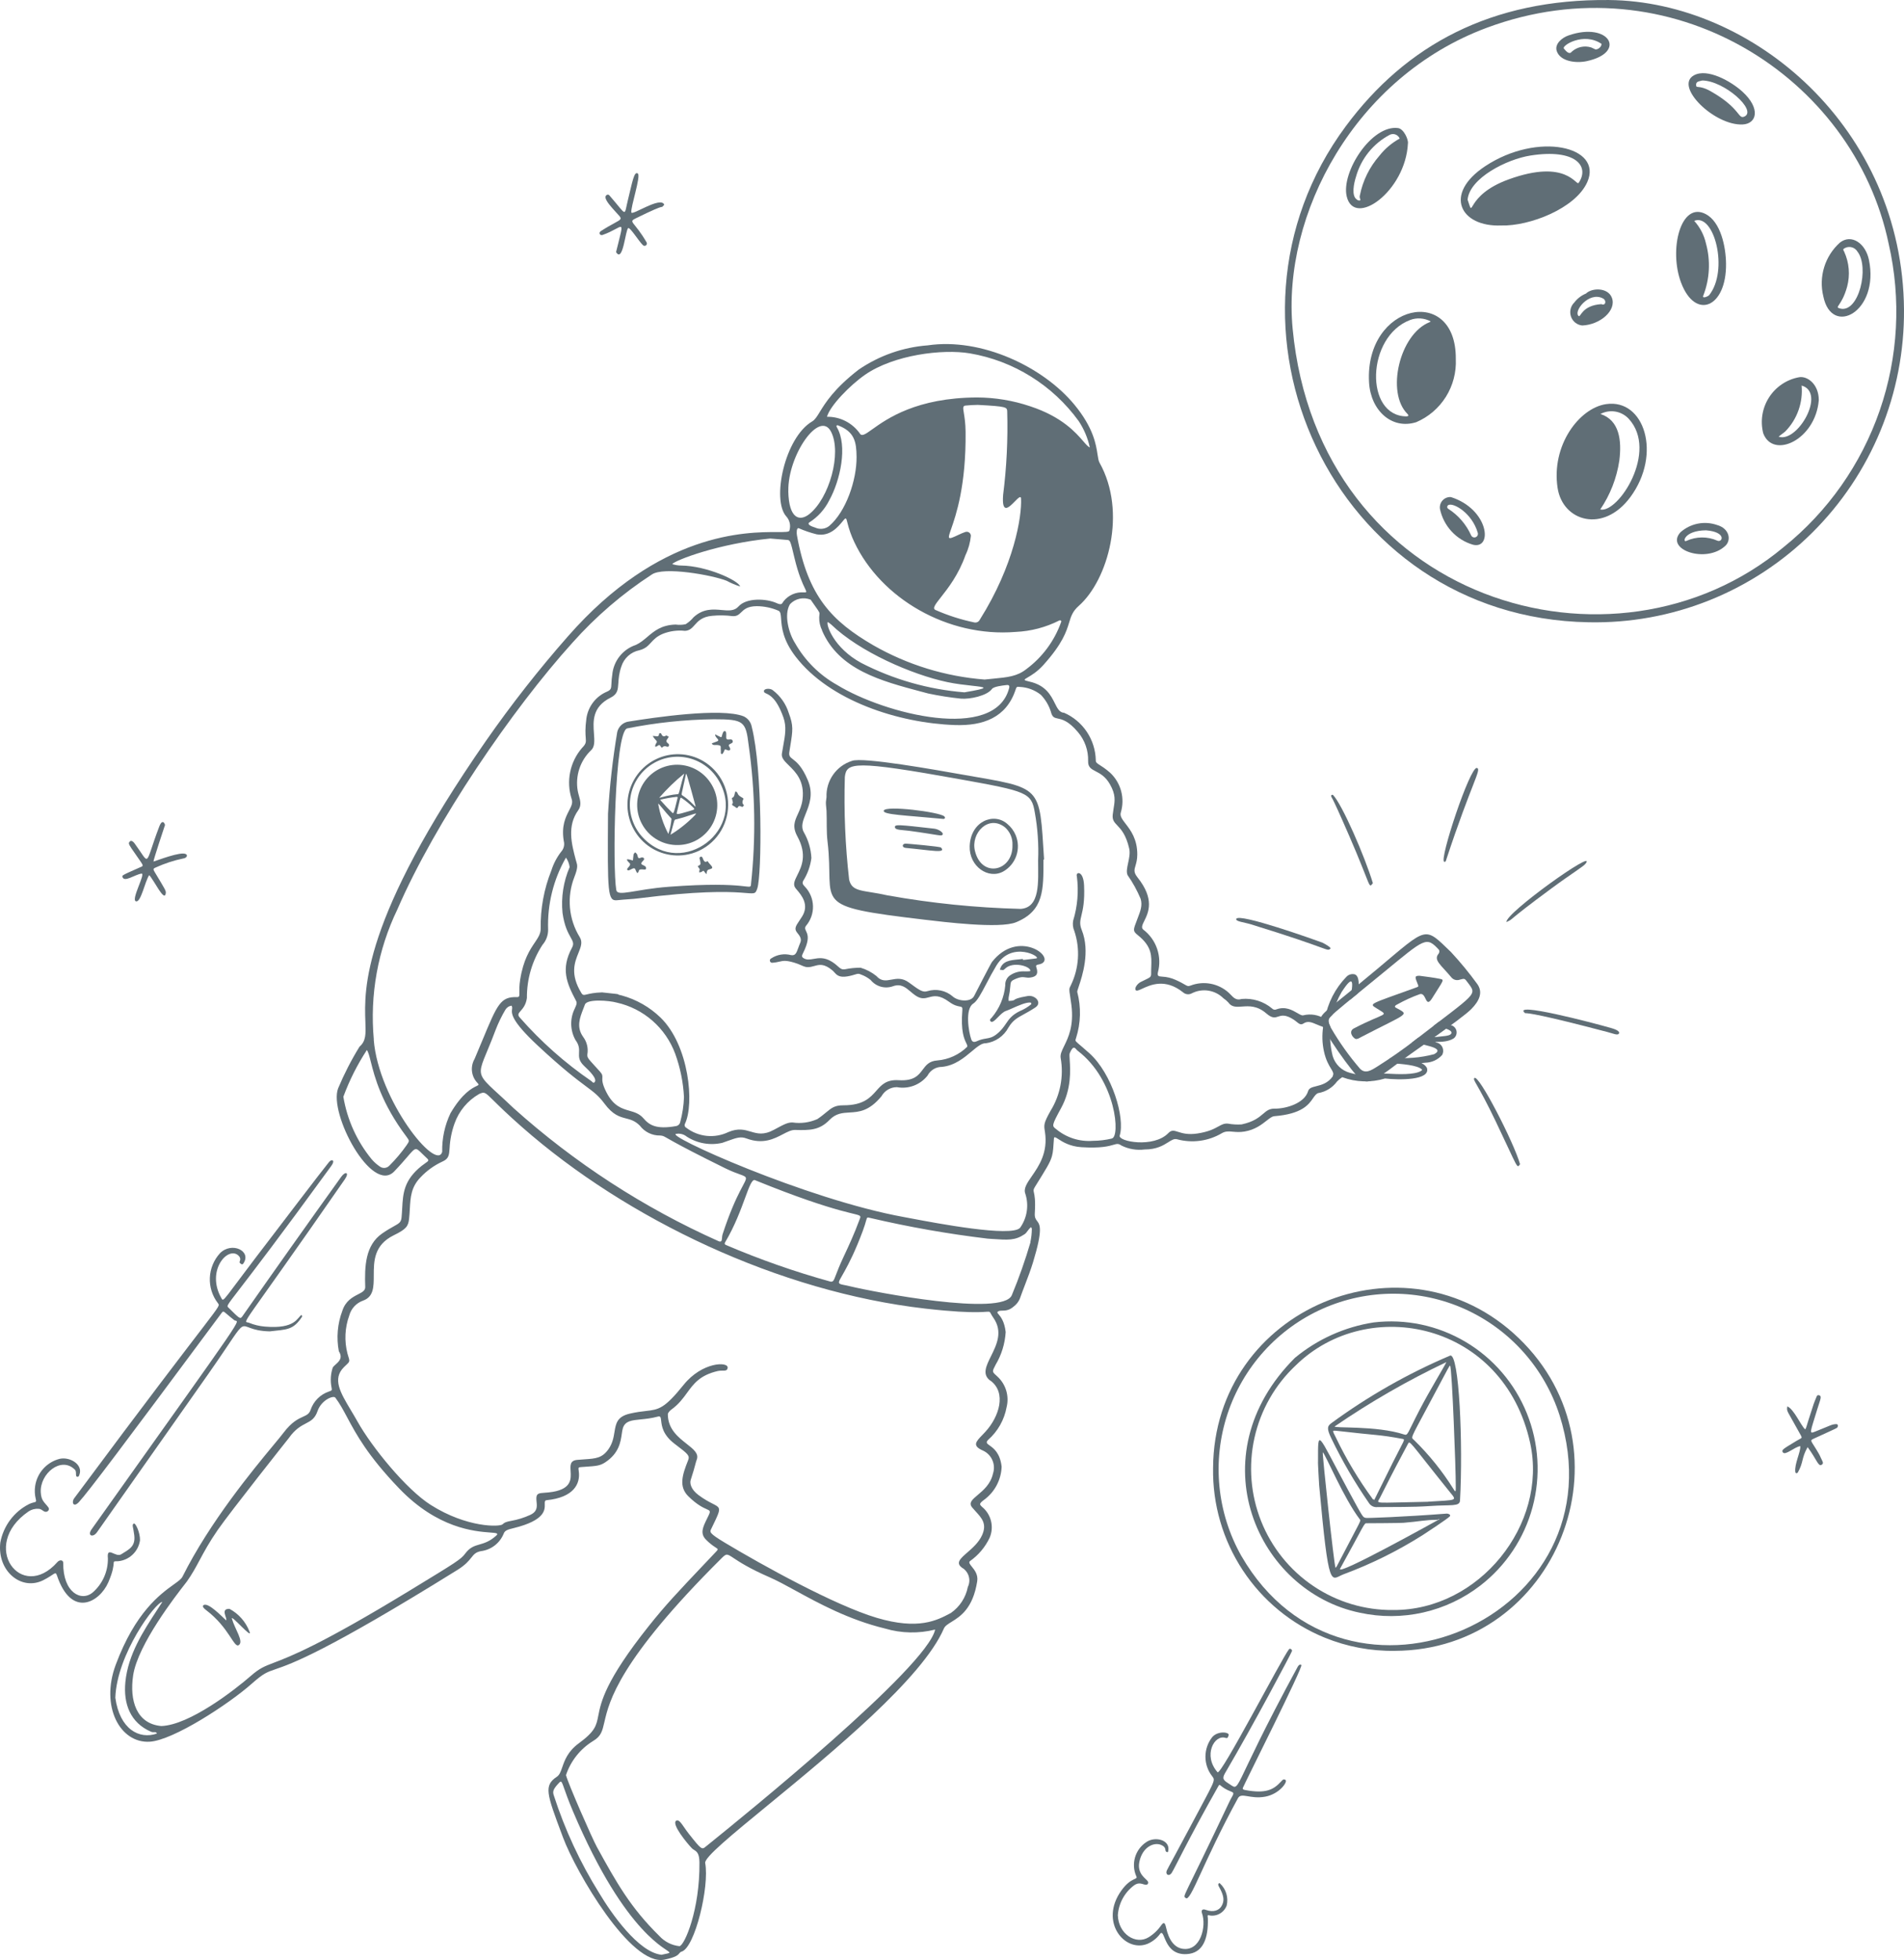 <svg width="304" height="313" viewBox="0 0 304 313" fill="none" xmlns="http://www.w3.org/2000/svg">
<path d="M112.246 121.52C111.114 120.865 109.84 120.496 108.534 120.446C107.228 120.396 105.93 120.666 104.752 121.233C103.573 121.8 102.55 122.647 101.77 123.701C100.99 124.755 100.478 125.984 100.276 127.281C100.075 128.579 100.191 129.906 100.614 131.149C101.038 132.391 101.756 133.511 102.706 134.412C103.657 135.313 104.812 135.968 106.07 136.32C107.329 136.672 108.654 136.711 109.931 136.432C111.516 136.082 112.959 135.258 114.071 134.07C115.182 132.882 115.911 131.383 116.161 129.772C116.411 128.16 116.171 126.51 115.473 125.038C114.774 123.565 113.649 122.339 112.246 121.52ZM102.67 133.778C101.932 133.002 101.365 132.078 101.005 131.066C100.646 130.055 100.503 128.979 100.585 127.908C100.667 126.837 100.973 125.796 101.482 124.852C101.991 123.907 102.692 123.082 103.539 122.428C104.387 121.774 105.362 121.307 106.401 121.057C107.44 120.807 108.52 120.779 109.571 120.977C110.621 121.174 111.618 121.591 112.497 122.202C113.376 122.812 114.118 123.601 114.673 124.519C119.472 132.406 108.955 140.381 102.67 133.778Z" fill="#606E76"/>
<path fill-rule="evenodd" clip-rule="evenodd" d="M113.423 124.982C112.808 124.053 111.963 123.302 110.971 122.802C109.979 122.302 108.874 122.071 107.766 122.131C106.657 122.192 105.584 122.542 104.651 123.147C103.719 123.751 102.959 124.59 102.448 125.58C101.936 126.57 101.691 127.677 101.735 128.792C101.779 129.906 102.112 130.99 102.701 131.936C103.289 132.882 104.113 133.657 105.09 134.185C106.068 134.713 107.166 134.976 108.275 134.947C109.421 134.93 110.54 134.601 111.515 133.996C112.489 133.391 113.283 132.532 113.811 131.51C114.339 130.488 114.581 129.342 114.513 128.192C114.445 127.043 114.068 125.933 113.423 124.982ZM105.272 127.377C106.473 125.992 107.793 124.715 109.216 123.561C109.224 123.566 109.23 123.573 109.232 123.582V123.596C109.007 124.323 108.802 125.057 108.619 125.796C108.367 126.834 108.336 126.832 108.188 126.827L108.152 126.826C107.257 126.887 106.312 127.137 105.757 127.284C105.434 127.37 105.244 127.421 105.272 127.378L105.272 127.377ZM105.746 128.111C106.277 128.717 106.753 129.211 107.374 129.824C107.56 129.959 107.669 129.523 108.016 128.106L108.182 127.434C108.242 127.241 108.091 127.251 108.022 127.254L108.001 127.256C107.155 127.347 106.317 127.491 105.49 127.688C105.378 127.714 105.441 127.78 105.589 127.936L105.746 128.111ZM106.712 133.175C105.922 131.658 105.373 130.027 105.084 128.34C105.166 128.34 105.419 128.647 105.796 129.105C106.163 129.553 106.648 130.144 107.215 130.741C107.145 131.57 106.976 132.387 106.713 133.176L106.712 133.175ZM107.802 130.885C107.672 130.959 107.619 131.167 107.422 131.923C107.302 132.385 107.179 132.846 107.053 133.305C108.485 132.429 109.801 131.374 110.97 130.166C111.317 129.803 111.111 129.873 110.378 130.121C109.856 130.299 109.067 130.566 108.02 130.835L107.993 130.838C107.927 130.843 107.862 130.859 107.802 130.888V130.885ZM109.069 127.102C108.939 127.018 108.874 126.974 108.848 126.915C108.822 126.852 108.838 126.771 108.869 126.609L108.889 126.508C108.93 126.296 109.462 123.847 109.507 123.683C109.551 123.518 109.582 123.572 109.599 123.614C109.838 124.202 110.9 128.165 110.9 128.165L110.949 128.343C111.091 128.834 111.11 128.903 110.958 128.745C109.897 127.646 109.343 127.282 109.071 127.102H109.069ZM108.067 129.773C107.993 130.071 108.038 130.139 110.005 129.544L110.226 129.478C110.909 129.272 110.983 129.251 110.673 128.946C110.105 128.379 109.483 127.869 108.815 127.424C108.632 127.319 108.602 127.451 108.405 128.334C108.324 128.685 108.22 129.154 108.067 129.773Z" fill="#606E76"/>
<path d="M11.849 239.261C11.373 239.898 11.722 240.851 12.644 239.821C14.175 238.111 19.036 231.698 35.367 209.692C35.746 209.182 35.646 209.464 37.415 210.828C38.131 211.379 40.542 207.762 14.623 244.22C13.892 245.248 14.838 245.615 15.496 244.676L33.239 219.443C40.931 208.468 36.825 212.481 43.073 212.61C45.802 212.29 46.81 212.444 48.237 210.255C48.272 210.204 48.183 210.075 48.148 209.979C47.445 210.397 47.2 212.267 42.297 211.847C41.426 211.776 40.571 211.572 39.762 211.241C38.759 210.824 37.808 213.217 55.052 188.333C55.836 187.201 55.147 186.999 54.479 187.928C49.181 195.318 43.925 202.738 38.711 210.188C38.344 210.716 38.277 210.593 36.472 208.815C35.911 208.26 36.21 209.137 52.899 186.183C53.579 185.247 52.971 185.039 52.536 185.565C51.431 186.903 43.635 197.163 43.522 197.304C35.326 207.972 35.755 208.012 35.34 207.29C32.881 202.964 36.323 198.983 38.033 200.469C38.673 201.027 38.156 201.499 38.257 201.631C38.421 201.819 38.657 202.057 38.847 201.782C40.245 199.765 36.987 198.235 35.121 200.134C34.14 201.208 33.568 202.595 33.505 204.052C33.443 205.508 33.894 206.94 34.78 208.094C35.306 208.859 35.706 207.131 11.849 239.262V239.261Z" fill="#606E76"/>
<path d="M18.839 249.319C19.712 249.241 20.534 248.87 21.171 248.265C21.809 247.66 22.225 246.857 22.352 245.985C22.398 244.806 21.629 243.074 21.329 243.316C21.03 243.558 21.28 243.825 21.438 245.169C21.656 247.011 20.57 247.434 19.358 248.207C18.45 248.785 17.006 246.783 17.227 248.854C17.243 249.878 17.037 250.893 16.625 251.829C16.212 252.764 15.602 253.599 14.837 254.275C13 255.859 10.045 254.344 10.095 249.583C10.095 249.088 9.521 249.051 9.177 249.441C3.377 256.02 -3.358 246.788 4.557 241.368C5.032 241.049 5.602 240.902 6.171 240.953C6.563 240.953 6.777 241.235 7.075 241.375C7.55 241.599 8 241.095 7.731 240.734C7.107 239.878 6.583 239.704 6.507 238.299C6.362 235.334 9.734 232.534 11.915 234.66C12.347 235.003 11.915 235.805 12.366 235.836C12.589 235.836 12.614 235.671 12.681 235.493C13.276 233.897 11.206 232.606 9.539 232.963C8.529 233.216 7.617 233.764 6.917 234.539C6.218 235.313 5.763 236.279 5.611 237.314C5.509 238.001 5.543 238.701 5.711 239.375C5.901 240.062 5.565 239.749 4.649 240.186C3.458 240.786 2.423 241.656 1.624 242.727C0.825 243.798 0.285 245.041 0.046 246.358C-0.47 250.916 3.431 254.101 6.909 252.346C8.733 251.427 8.839 250.841 9.092 251.588C11.422 258.507 15.918 255.842 17.287 252.702C18.837 249.121 17.509 249.353 18.837 249.318L18.839 249.319Z" fill="#606E76"/>
<path d="M153.787 123.718C149.601 122.984 137.7 120.832 136.01 121.515C134.797 121.9 133.744 122.674 133.013 123.72C132.281 124.765 131.912 126.024 131.963 127.301C131.943 127.61 131.863 127.918 131.865 128.223C131.865 128.645 131.948 129.066 131.966 129.49C132.039 131.137 131.929 132.784 132.131 134.442C133.342 144.526 128.93 144.655 147.694 146.879C150.537 147.208 159.634 148.362 162.247 147.269C166.7 145.423 166.603 142.108 166.603 137.266H166.702C165.936 125.247 166.516 125.952 153.788 123.717L153.787 123.718ZM162.897 145.141C155.801 144.961 148.729 144.242 141.741 142.992C137.829 142.101 136.031 142.532 135.574 140.459C134.953 135.022 134.725 129.546 134.89 124.076C135.161 121.733 136.307 121.386 153.316 124.45C163.941 126.364 164.688 126.571 165.217 129.722C165.68 132.266 165.858 134.854 165.75 137.438C165.745 140.726 166.152 144.981 162.897 145.148V145.141Z" fill="#606E76"/>
<path d="M118.732 114.393C115.149 112.972 104.276 114.605 100.454 115.217C100.004 115.264 99.579 115.451 99.238 115.75C98.898 116.05 98.658 116.448 98.551 116.891C97.826 121.212 97.334 125.57 97.076 129.945C96.992 142.679 97.008 143.927 98.551 143.758C99.933 143.608 100.939 143.593 101.921 143.464C120.691 141.085 120.229 143.907 120.916 141.866C121.642 139.71 121.759 122.892 120.033 116.095C119.969 115.726 119.818 115.379 119.592 115.082C119.365 114.786 119.07 114.549 118.733 114.393H118.732ZM119.912 141.207C119.81 142.307 119.697 140.645 106.814 141.611C101.308 142.024 98.587 143.243 98.397 142.129C97.779 138.545 98.125 116.964 100.123 116.323C104.683 115.41 109.317 114.92 113.966 114.862C118.742 114.862 119.078 115.16 119.531 118.98C120.583 126.344 120.709 133.812 119.906 141.207H119.912Z" fill="#606E76"/>
<path d="M36.643 256.922C35.121 256.881 36.335 258.405 36.108 258.76C35.426 258.146 33.157 255.747 32.464 256.358C32.264 256.535 32.518 256.829 32.922 257.134C36.615 259.935 37.355 263.242 38.127 262.71C38.971 262.127 37.48 260.134 37.029 258.501C36.806 257.692 40.441 261.992 39.829 260.533C39.23 258.986 38.1 257.705 36.643 256.922Z" fill="#606E76"/>
<path d="M154.824 135.143C154.725 138.356 157.815 140.5 160.208 139.156C161.183 138.597 161.92 137.699 162.28 136.631C162.64 135.563 162.598 134.4 162.162 133.361C161.874 132.672 161.423 132.064 160.849 131.589C158.702 129.664 154.954 131.131 154.824 135.143ZM155.659 135.869C154.974 133.031 157.821 130.061 160.435 132.098C160.843 132.451 161.164 132.893 161.376 133.391C161.587 133.888 161.681 134.428 161.653 134.968C161.756 139.135 156.732 140.325 155.659 135.868L155.659 135.869Z" fill="#606E76"/>
<path d="M141.107 129.449C140.898 130.108 144.448 130.184 150.6 130.777C150.852 130.802 150.989 130.568 150.765 130.365C150.005 129.67 141.391 128.577 141.107 129.449Z" fill="#606E76"/>
<path d="M149.168 132.333C143.464 131.689 142.815 131.613 142.889 132.116C142.955 132.586 144.027 132.523 145.164 132.676C150.043 133.335 150.338 133.607 150.512 133.252C150.659 132.953 149.84 132.409 149.168 132.333Z" fill="#606E76"/>
<path d="M144.662 134.721C144.021 134.686 143.929 135.343 144.611 135.406C148.771 135.797 151.111 136.323 150.251 135.351C150.093 135.174 144.929 134.735 144.662 134.721Z" fill="#606E76"/>
<path d="M116.494 118.85C116.717 118.698 117.104 118.668 116.971 118.28C116.798 117.777 115.939 118.466 115.949 117.742C115.949 117.323 116.016 116.803 115.751 116.753C115.485 116.704 115.377 117.096 115.283 117.439C115.158 117.895 115.252 117.782 114.186 117.274C114.119 117.857 115.17 118.173 114.401 118.427C114.142 118.511 113.89 118.615 113.637 118.712C113.822 119.089 114.172 118.947 114.466 118.969C115.318 119.028 114.995 119.246 115.093 119.873C115.126 120.075 114.991 120.368 115.27 120.436C115.346 120.453 115.548 120.128 115.613 119.942C115.747 119.525 115.857 119.695 116.212 119.828C116.553 119.876 116.653 119.75 116.553 119.444C116.489 119.245 116.196 119.05 116.492 118.849L116.494 118.85Z" fill="#606E76"/>
<path d="M102.689 137.451C103.112 137.038 102.587 136.828 102.32 136.967C101.741 137.269 101.869 136.638 101.685 136.373C101.602 136.275 101.509 136.186 101.409 136.106C101.068 136.525 101.204 136.176 101.048 137.413C100.635 137.31 99.9 137.037 100.147 137.413C100.484 137.943 100.889 137.859 100.341 138.497C100.31 138.531 100.043 138.758 100.16 138.915C100.442 139.294 101.308 138.147 101.484 138.957C101.556 139.133 101.652 139.3 101.768 139.451C101.866 139.313 101.966 139.239 101.975 139.156C102.046 138.498 103.103 139.11 103.155 138.72C103.255 137.975 101.793 138.322 102.688 137.451L102.689 137.451Z" fill="#606E76"/>
<path d="M106.777 117.664C106.625 117.588 106.436 117.424 106.363 117.465C105.967 117.694 105.747 117.591 105.581 117.184C105.522 117.037 105.268 117.032 105.24 117.184C105.168 117.805 104.834 117.526 104.217 117.526C104.647 118.312 105.089 118.288 104.766 118.699C104.657 118.857 104.6 119.045 104.602 119.237C104.701 119.217 104.82 119.237 104.895 119.176C105.082 119.041 105.286 118.832 105.451 119.142C105.793 119.776 105.742 118.951 106.368 119.206C106.891 119.42 106.897 118.863 106.709 118.754C106.11 118.331 106.539 118.127 106.775 117.663L106.777 117.664Z" fill="#606E76"/>
<path d="M112.287 137.262C112.201 137.067 112.136 136.729 111.874 136.816C111.556 136.921 111.742 137.224 111.788 137.46C111.928 138.181 111.816 138.049 111.395 138.334C111.934 139.099 111.64 138.622 111.64 139.322C112.507 139.26 112.019 138.609 112.788 139.614C112.896 139.119 112.819 138.932 113.324 138.811C114.222 138.597 113.357 138.166 112.981 137.518C112.951 137.449 112.592 137.962 112.286 137.261L112.287 137.262Z" fill="#606E76"/>
<path d="M118.694 127.598C118.798 127.394 117.963 127.255 117.77 126.7C117.712 126.535 117.698 126.548 117.463 126.358C117.196 126.7 117.394 127.245 116.849 127.442L117.026 128.192C116.808 128.457 116.876 128.59 117.104 128.695C117.5 128.878 117.653 129.245 117.839 128.874C118.024 128.504 118.429 128.916 118.572 128.85C118.665 128.78 118.737 128.685 118.78 128.576C118.439 128.278 118.518 127.952 118.694 127.598Z" fill="#606E76"/>
<path fill-rule="evenodd" clip-rule="evenodd" d="M229.762 163.156C230.396 163.296 231.022 163.48 231.635 163.706C231.856 163.753 232.059 163.863 232.219 164.022C232.38 164.182 232.492 164.385 232.541 164.606C232.591 164.828 232.578 165.058 232.503 165.272C232.428 165.486 232.295 165.674 232.118 165.815C231.241 166.385 229.995 166.38 229.441 166.378C229.136 166.377 229.039 166.377 229.331 166.474C229.648 166.536 229.932 166.71 230.132 166.964C230.332 167.218 230.435 167.536 230.423 167.86C230.417 168.074 230.359 168.284 230.256 168.473C229.917 168.852 229.504 169.157 229.043 169.37C228.582 169.582 228.082 169.697 227.575 169.708C227.133 169.762 226.972 169.762 226.968 169.782C226.963 169.82 227.469 169.924 227.824 170.532C228.482 172.576 223.244 172.472 221.133 172.23C218.895 172.906 216.5 172.832 214.308 172.021C214.002 172.213 213.723 172.443 213.476 172.707C212.749 173.697 211.665 174.363 210.457 174.561C210.124 174.687 209.913 174.993 209.647 175.377C208.961 176.371 207.911 177.892 203.464 178.248C203.104 178.278 202.715 178.581 202.22 178.97C201.433 179.588 200.372 180.42 198.712 180.698C197.956 180.824 197.363 180.773 196.847 180.726C196.193 180.669 195.664 180.622 195.091 180.962C194.021 181.594 192.836 182.006 191.605 182.173C190.375 182.339 189.124 182.257 187.925 181.932C187.471 181.808 187.073 182.061 186.535 182.402C185.76 182.891 184.693 183.564 182.75 183.564C181.483 183.723 180.199 183.505 179.055 182.937C178.563 182.588 178.334 182.655 177.786 182.815C177.067 183.025 175.795 183.399 172.644 183.197C170.79 183.078 169.628 182.326 168.972 181.901C168.509 181.602 168.3 181.465 168.275 181.826C168.187 183.147 168.155 183.886 167.97 184.583C167.687 185.655 167.04 186.632 165.266 189.497C164.973 189.973 164.996 190.078 165.079 190.452C165.176 190.879 165.351 191.657 165.219 193.743C165.175 194.445 165.372 194.704 165.583 194.982C166.036 195.576 166.557 196.263 164.936 201.584C164.563 202.807 164.108 203.995 163.654 205.179C163.369 205.924 163.085 206.664 162.822 207.414C162.619 207.885 162.3 208.296 161.894 208.608C161.135 209.284 160.516 209.293 160.036 209.302C159.726 209.307 159.476 209.31 159.283 209.489C159.181 209.583 159.265 209.683 159.433 209.881C159.752 210.257 160.374 210.99 160.571 212.719C160.46 214.563 159.91 216.353 158.966 217.938C158.665 218.528 158.51 218.793 158.551 219.024C158.592 219.248 158.823 219.438 159.294 219.865C159.94 220.471 160.412 221.239 160.663 222.09C160.914 222.941 160.934 223.844 160.72 224.705C160.352 226.733 159.312 228.575 157.77 229.934C157.352 230.367 157.579 230.528 158.019 230.841C158.635 231.279 159.671 232.014 159.925 234.217C159.888 235.255 159.617 236.271 159.132 237.188C158.647 238.105 157.96 238.899 157.124 239.51C156.285 240.126 156.421 240.261 156.701 240.541L156.783 240.623C157.498 241.199 158.004 241.994 158.226 242.886C158.448 243.779 158.372 244.72 158.011 245.565C157.303 247.063 156.22 248.349 154.869 249.3C154.627 249.519 154.853 249.799 155.171 250.193C155.599 250.721 156.192 251.453 156.026 252.517C155.344 256.885 153.298 258.151 151.928 258.999C151.346 259.36 150.885 259.645 150.705 260.062C147.273 268.024 132.791 279.911 122.703 288.194C116.819 293.024 112.426 296.628 112.593 297.513C113.298 301.268 110.948 311.015 108.84 311.656C108.635 311.718 108.559 311.814 108.464 311.931C108.261 312.186 107.97 312.552 106.079 312.942C100.718 314.051 91.951 298.935 89.9 293.449L89.757 293.065C87.275 286.421 86.796 285.138 88.917 283.729C89.345 283.446 89.535 282.899 89.774 282.212C90.151 281.123 90.65 279.687 92.411 278.397C95.037 276.472 95.213 275.578 95.529 273.964C95.949 271.826 96.618 268.426 103.567 259.693C106.253 256.316 108.31 254.147 112.455 249.774L114.376 247.745C114.699 247.404 114.65 247.372 114.251 247.115C113.701 246.767 113.193 246.356 112.737 245.89C111.726 244.882 112.226 243.864 112.892 242.508C112.974 242.342 113.058 242.17 113.142 241.994C113.476 241.292 113.368 241.244 112.804 240.993C112.262 240.751 111.297 240.32 109.899 238.941C108.35 237.416 108.93 235.538 109.854 233.231C110.171 232.442 109.867 232.212 107.886 230.701L107.688 230.55C105.813 229.116 105.655 227.702 105.563 226.889C105.506 226.374 105.474 226.1 105.054 226.215C104.011 226.498 103.079 226.591 102.28 226.67C100.829 226.816 99.833 226.914 99.458 228.041C99.373 228.299 99.327 228.624 99.275 228.991C99.092 230.261 98.832 232.056 96.672 233.5C95.811 234.075 95.259 234.111 93.37 234.24L92.919 234.271C92.32 234.312 92.317 234.322 92.403 234.909C92.711 237.001 91.547 239.14 87.286 239.569C86.963 239.602 86.97 239.839 86.98 240.2C87.004 241.102 87.052 242.788 82.018 244.028L82 244.033C81.156 244.239 80.59 244.377 80.417 244.926C80.109 245.677 79.606 246.332 78.961 246.823C78.316 247.313 77.552 247.62 76.749 247.713C75.935 247.886 75.658 248.233 75.253 248.743C74.853 249.243 74.327 249.902 73.037 250.705C51.886 263.852 46.514 265.694 43.991 266.559C42.586 267.04 42.065 267.22 40.192 268.88C36.522 272.13 27.655 277.921 23.902 278.14C19.16 278.415 15.997 272.512 18.477 265.852C21.609 257.443 25.598 254.571 27.721 253.042C28.441 252.527 28.944 252.165 29.131 251.792C33.532 242.999 40.418 234.691 43.686 230.748C44.407 229.877 44.953 229.219 45.256 228.815C46.574 227.064 47.621 226.588 48.373 226.246C48.959 225.981 49.369 225.794 49.589 225.15C49.821 224.464 50.208 223.841 50.72 223.33C51.232 222.819 51.854 222.435 52.539 222.206C53.028 222.046 53.025 222.032 52.919 221.481L52.914 221.452C52.727 220.428 52.801 219.373 53.13 218.386C53.227 218.222 53.406 218.063 53.598 217.891C54.129 217.415 54.771 216.842 54.102 215.79C53.691 213.634 53.881 211.405 54.651 209.35C55.17 207.729 56.3 207.146 57.168 206.699C57.824 206.361 58.332 206.101 58.313 205.526C58.204 202.232 58.311 198.838 61.042 196.96C61.849 196.405 62.452 196.071 62.897 195.822C63.749 195.347 64.037 195.187 64.113 194.411C64.162 193.916 64.189 193.434 64.215 192.963C64.346 190.579 64.464 188.481 67.3 186.198C67.546 186.002 67.759 185.853 67.928 185.736C68.387 185.42 68.542 185.313 68.204 185.005C67.877 184.705 67.615 184.445 67.398 184.23C66.895 183.731 66.635 183.475 66.355 183.512C66.055 183.551 65.732 183.929 65.06 184.714C64.576 185.277 63.913 186.052 62.949 187.061C59.381 190.8 52.443 177.805 53.985 173.803C54.949 171.501 56.09 169.277 57.398 167.153C58.45 166.242 58.409 165.118 58.337 163.18C58.147 157.981 57.743 146.913 77.575 118.334C81.628 112.515 86.006 106.931 90.687 101.609C105.309 84.931 119.155 84.954 124.115 84.964C125.337 84.968 126.019 84.968 126.042 84.719C126.162 84.329 126.178 83.914 126.087 83.517C125.997 83.119 125.804 82.752 125.528 82.453C123.192 79.817 125.287 69.88 129.676 67.297C130.127 67.032 130.442 66.519 130.895 65.778C131.773 64.345 133.177 62.055 137.107 59.02C140.38 56.783 144.18 55.449 148.127 55.152C156.703 53.889 166.558 58.579 171.544 64.626C174.593 68.323 174.999 71.003 175.24 72.594C175.328 73.167 175.393 73.599 175.553 73.885C179.969 81.755 176.917 92.616 172.248 96.746C171.254 97.624 171.018 98.393 170.705 99.408C170.268 100.835 169.678 102.752 166.624 106.159C165.611 107.291 164.637 107.858 164.08 108.184C163.433 108.56 163.341 108.614 164.377 108.848C166.985 109.436 167.796 111.06 168.413 112.296C168.832 113.136 169.162 113.795 169.904 113.828C171.372 114.473 172.628 115.525 173.523 116.861C174.418 118.197 174.915 119.762 174.957 121.373C174.937 121.758 175.135 121.883 175.618 122.19C175.99 122.427 176.535 122.771 177.281 123.43C178.116 124.224 178.714 125.235 179.01 126.351C179.305 127.466 179.285 128.643 178.953 129.748C178.775 130.321 179.179 130.849 179.722 131.552C180.514 132.582 181.595 133.991 181.584 136.476C181.58 137.277 181.423 137.804 181.299 138.231C181.102 138.895 180.979 139.31 181.618 140.112C184.403 143.597 183.353 145.734 182.707 147.05C182.391 147.693 182.171 148.141 182.542 148.454C183.566 149.231 184.335 150.297 184.751 151.517C185.166 152.736 185.209 154.053 184.873 155.297C184.765 155.903 184.987 155.92 185.552 155.963C186.288 155.997 187.011 156.171 187.684 156.473C188.42 156.799 188.847 157.048 189.135 157.214C189.584 157.476 189.69 157.539 190.103 157.384C191.121 156.996 192.224 156.897 193.294 157.097C194.364 157.297 195.358 157.789 196.168 158.519C196.288 158.628 196.401 158.746 196.514 158.863C196.967 159.34 197.404 159.799 198.25 159.527C200.005 159.367 201.751 159.914 203.104 161.048C203.188 161.142 203.299 161.207 203.422 161.233C203.545 161.26 203.673 161.246 203.788 161.194C205.216 160.659 206.353 161.32 207.147 161.781C207.576 162.031 207.904 162.223 208.122 162.13C208.7 161.993 209.3 161.974 209.886 162.073C210.471 162.173 211.032 162.389 211.533 162.71C211.984 160.177 213.18 157.838 214.967 155.995C215.135 155.813 215.349 155.68 215.586 155.61C215.823 155.54 216.075 155.536 216.314 155.598C217.034 155.869 217.027 157.237 216.82 158.622L215.552 159.66C216.099 156.868 216.203 155.357 214.211 158.417C213.554 159.545 213.063 160.763 212.752 162.033C212.63 162.148 212.531 162.25 212.451 162.339C212.115 162.706 211.92 162.98 212.423 163.978C212.273 165.55 212.396 167.137 212.788 168.667C212.982 169.305 213.334 169.884 213.812 170.347C214.29 170.811 214.877 171.145 215.519 171.317C217.285 171.829 219.154 171.871 220.941 171.438C221.106 171.438 221.372 171.451 221.7 171.467C223.149 171.543 225.846 171.68 226.907 171.009C226.989 170.943 227.058 170.885 227.058 170.825C226.432 170.072 223.521 169.886 222.472 169.818L222.223 169.802C222.163 169.798 222.105 169.783 222.051 169.756C221.998 169.729 221.95 169.692 221.911 169.647C221.872 169.601 221.842 169.548 221.824 169.491C221.805 169.434 221.798 169.374 221.803 169.314C221.812 169.193 221.868 169.081 221.959 169.001C222.05 168.922 222.169 168.882 222.289 168.89C224.526 169.104 226.784 168.923 228.96 168.352C230.256 167.686 228.971 167.266 228.209 167.059C227.287 166.791 226.342 166.61 225.387 166.519C225.609 166.35 225.825 166.186 226.029 166.026L226.443 165.706C227.485 165.726 228.885 165.685 230.755 165.44H230.748C231.124 165.395 231.699 165.283 231.745 164.958C231.835 164.392 230.149 164.023 228.874 163.836L229.765 163.154L229.762 163.156ZM163.845 106.871C166.415 104.974 168.359 102.346 169.428 99.326L169.441 99.325C169.499 99.184 169.372 99.004 169.145 99.079C166.976 100.181 164.598 100.806 162.17 100.913C151.276 101.809 140.637 95.544 136.407 86.58C135.928 85.578 135.554 84.528 135.292 83.448C135.124 82.784 135.083 82.623 134.768 82.976C134.696 83.057 134.614 83.157 134.521 83.272C133.824 84.122 132.51 85.724 130.384 85.325C129.403 85.081 128.445 84.754 127.519 84.347C127.147 84.272 127.182 85.139 127.243 85.484C128.993 95.264 132.856 99.219 139.462 103.061C144.904 106.171 150.962 108.034 157.204 108.518C157.683 108.466 158.132 108.423 158.551 108.383C160.889 108.158 162.4 108.011 163.847 106.871H163.845ZM147.128 110.462C140.659 108.742 133.946 106.96 131.253 100.699L131.271 100.686C130.939 100.031 130.777 99.303 130.799 98.568C130.806 98.239 130.855 98.102 130.848 97.969C130.835 97.709 130.611 97.459 129.435 95.768C128.876 95.538 128.26 95.483 127.67 95.612C127.079 95.741 126.541 96.047 126.128 96.49C125.121 98.156 125.954 101.154 126.938 102.697C128.53 105.506 130.86 107.821 133.672 109.39C141.259 114.036 158.885 118.515 161.119 109.894C161.221 109.5 161.084 109.347 160.705 109.4L160.559 109.416C160.06 109.474 158.661 109.635 158.385 110.017C157.579 111.131 154.828 111.683 153.445 111.57C151.683 111.389 149.932 111.114 148.2 110.746L147.126 110.46L147.128 110.462ZM132.167 99.33C132.365 99.459 132.556 99.598 132.735 99.753C137.19 104.066 145.584 107.73 151.257 108.929C152.629 109.22 154.077 109.381 155.18 109.502C157.441 109.752 158.252 109.843 153.988 110.561C148.234 110.104 142.627 108.505 137.492 105.856C133.109 103.467 131.857 99.745 132.165 99.33H132.167ZM133.799 67.93C133.629 67.847 133.481 67.989 133.601 68.191V68.203C135.395 71.213 134.139 76.769 132.402 79.899C131.679 81.346 130.577 82.566 129.214 83.429C128.793 83.78 129.631 84.088 130.16 84.253C130.519 84.419 130.916 84.483 131.308 84.439C131.7 84.395 132.074 84.244 132.387 84.003C135.07 81.712 136.796 76.672 136.762 72.955C136.741 70.566 136.437 68.929 133.8 67.93L133.799 67.93ZM153.064 85.396C153.421 85.224 153.787 85.07 154.163 84.94V84.948C154.259 84.918 154.362 84.91 154.462 84.927C154.562 84.943 154.657 84.982 154.739 85.041C154.822 85.101 154.889 85.179 154.937 85.269C154.984 85.359 155.01 85.459 155.013 85.561C154.913 86.633 154.622 87.679 154.154 88.648C153.049 91.794 151.342 93.964 150.232 95.371C149.324 96.525 148.817 97.167 149.377 97.417C151.36 98.288 153.427 98.951 155.546 99.394C155.723 99.435 155.91 99.414 156.073 99.334C156.237 99.253 156.368 99.118 156.444 98.952C161.949 90.204 163.163 82.443 163.025 79.621C162.997 79.094 162.559 79.54 162.03 80.079C161.109 81.018 159.913 82.237 160.163 79.025C160.723 74.612 160.941 70.161 160.814 65.714C160.781 65.025 160.776 64.901 156.121 64.658C155.469 64.66 154.825 64.707 154.169 64.765C153.702 64.805 153.756 65.138 153.896 65.994C154.001 66.641 154.154 67.587 154.169 68.934C154.264 77.573 152.616 82.311 151.865 84.469C151.271 86.169 151.239 86.265 153.064 85.396ZM154.849 56.428C150.458 55.695 142.689 56.67 138.1 59.858L138.092 59.866C135.709 61.522 132.521 64.797 132.039 66.556C133.066 66.54 134.082 66.776 134.998 67.243C135.914 67.711 136.703 68.395 137.297 69.238C137.608 69.742 138.182 69.334 139.288 68.543C141.626 66.876 146.339 63.512 155.993 63.472C158.891 63.482 161.769 63.962 164.516 64.892C169.591 66.573 171.77 69.091 172.968 70.474C173.419 70.995 173.73 71.355 174.004 71.449C173.677 69.945 173.072 68.516 172.222 67.235C168.055 61.494 161.82 57.616 154.849 56.429L154.849 56.428ZM132.692 68.949C130.855 65.362 125.755 72.729 125.869 78.423L125.861 78.431C125.944 82.841 127.661 83.305 129.178 82.128C132.418 79.595 134.43 72.336 132.692 68.949ZM62.139 186.174C63.167 185.157 64.102 184.049 64.933 182.864L64.925 182.872C65.391 182.199 65.386 182.181 64.921 181.55C60.873 176.168 59.806 171.936 59.208 169.565C58.975 168.643 58.814 168 58.575 167.682C57.047 170.019 55.788 172.522 54.821 175.144C55.431 178.81 56.988 182.251 59.338 185.121C59.725 185.573 60.17 185.967 60.663 186.3C60.884 186.458 61.153 186.532 61.423 186.509C61.694 186.485 61.947 186.366 62.138 186.173L62.139 186.174ZM63.442 145.237C60.323 151.693 59.025 158.884 59.688 166.03L59.673 166.038C60.437 175.718 69.712 187.212 70.601 183.932C70.558 181.798 71.014 179.684 71.932 177.76C73.841 174.529 75.393 173.773 76.057 173.448C76.426 173.269 76.521 173.223 76.25 172.957C75.76 172.457 75.448 171.808 75.362 171.112C75.276 170.415 75.42 169.71 75.773 169.104C76.257 167.966 76.677 166.953 77.051 166.051C79.411 160.376 79.924 159.144 82.532 159.233C82.942 159.247 82.938 159.041 82.925 158.447C82.919 158.012 82.907 157.37 83.05 156.456C83.558 153.237 84.613 151.669 85.391 150.515C85.928 149.716 86.333 149.115 86.328 148.301C86.274 145.121 86.852 141.959 88.034 139.007C88.374 137.925 88.903 136.913 89.596 136.017C89.804 135.79 89.952 135.514 90.025 135.214C90.098 134.914 90.094 134.6 90.013 134.302C89.611 131.862 90.321 130.489 90.85 129.459C91.217 128.751 91.497 128.207 91.271 127.591C90.824 126.201 90.743 124.719 91.036 123.288C91.328 121.858 91.984 120.527 92.94 119.427C93.591 118.765 93.573 118.525 93.517 117.8C93.474 117.23 93.407 116.361 93.624 114.755C93.752 113.809 94.125 112.912 94.706 112.156C95.287 111.4 96.054 110.809 96.933 110.444C97.58 110.146 97.588 109.916 97.62 109.212C97.634 108.734 97.679 108.256 97.753 107.784C97.844 106.701 98.25 105.668 98.921 104.816C99.592 103.964 100.498 103.329 101.525 102.99C102.222 102.671 102.782 102.196 103.357 101.707C104.451 100.78 105.603 99.801 107.871 99.738C108.405 99.814 108.948 99.795 109.475 99.681C109.953 99.382 110.378 99.007 110.737 98.572C112.291 97.146 113.874 97.292 115.228 97.416C116.31 97.515 117.247 97.6 117.903 96.857C119.18 95.419 122.371 95.571 123.997 96.312C124.72 96.64 124.84 96.445 125.005 96.174C125.046 96.108 125.088 96.037 125.144 95.97C125.523 95.507 126.005 95.141 126.552 94.903C127.099 94.665 127.694 94.56 128.289 94.599C128.845 94.632 128.818 94.578 128.502 93.919C128.161 93.21 127.486 91.798 126.835 89.043C126.196 86.331 126.155 86.257 125.687 86.225C124.876 86.163 124.065 86.095 123.255 86.02L122.981 85.996C114.783 86.812 107.856 89.434 107.327 90.08C107.798 90.232 108.289 90.31 108.785 90.315C112.832 90.358 117.928 92.706 118.171 93.653C117.43 93.424 116.714 93.123 116.032 92.752C113.807 91.853 105.92 90.418 104.045 91.763C99.377 94.8 95.133 98.448 91.424 102.611C81.829 113.216 69.461 131.296 63.442 145.237ZM91.099 149.669C90.702 148.957 90.114 147.906 89.816 145.793C89.568 143.296 89.959 140.776 90.952 138.474C90.882 137.927 90.679 137.405 90.362 136.955C88.36 140.447 87.374 144.433 87.515 148.46C87.522 149.349 87.204 150.213 86.619 150.882C84.972 153.4 84.105 156.352 84.128 159.365C83.98 160.463 83.489 161.023 83.14 161.422C82.79 161.82 82.582 162.057 83.001 162.507C86.373 166.352 90.21 169.758 94.422 172.645C94.463 172.676 94.502 172.711 94.537 172.749C94.652 172.861 94.77 172.979 94.914 172.84C95.465 172.311 94.039 170.959 93.377 170.331L93.254 170.214C92.398 169.395 92.425 168.781 92.452 168.128C92.478 167.54 92.504 166.923 91.888 166.095C91.457 165.327 91.221 164.464 91.202 163.583C91.183 162.701 91.381 161.829 91.778 161.043C92.175 160.208 92.09 160.048 91.943 159.769V159.768C90.48 156.992 89.5 154.736 91.326 151.345C91.676 150.698 91.471 150.332 91.1 149.67L91.099 149.669ZM115.284 197.649C115.299 197.478 115.312 197.296 115.361 197.144V197.139C117.664 190.071 119.328 188.66 119.075 188.056C118.911 187.66 117.925 187.611 115.758 186.547C106.75 182.114 106.332 181.534 105.796 181.391C105.692 181.363 105.583 181.351 105.405 181.332C104.779 181.346 104.158 181.211 103.594 180.937C103.03 180.663 102.539 180.259 102.16 179.757C101.388 178.977 100.677 178.793 99.936 178.601C98.93 178.339 97.871 178.064 96.527 176.26C95.57 174.973 94.867 174.449 93.554 173.471C92.111 172.393 89.928 170.767 85.858 166.97C81.537 162.938 81.674 161.828 81.754 161.166C81.781 160.957 81.8 160.793 81.674 160.596C81.466 160.626 81.267 160.703 81.093 160.822C80.919 160.94 80.775 161.098 80.671 161.281C80.068 162.308 79.55 163.383 79.122 164.495C77.55 168.704 76.561 170.187 76.805 171.424C77.052 172.671 78.558 173.667 81.998 176.96C91.753 185.712 102.804 192.885 114.754 198.22C115.225 198.411 115.252 198.057 115.283 197.651L115.284 197.649ZM137.355 194.259C137.154 193.705 134.392 194.097 120.558 188.47V188.459C120.078 188.268 119.649 189.437 118.969 191.288C118.277 193.174 117.325 195.769 115.796 198.351C115.676 198.552 115.651 198.71 115.909 198.817C121.353 201.145 126.947 203.104 132.652 204.68C133.053 204.683 133.122 204.499 133.458 203.616C133.691 203.005 134.05 202.058 134.737 200.603C135.605 198.758 136.446 196.903 137.151 194.985C137.293 194.603 137.407 194.401 137.356 194.259H137.355ZM100.489 177.376C101.309 177.609 102.084 177.834 102.733 178.586L102.728 178.578C103.662 179.665 104.752 180.391 107.935 179.83C108.106 179.801 108.263 179.719 108.385 179.597C108.507 179.474 108.588 179.316 108.617 179.144C108.964 177.858 109.162 176.533 109.207 175.201C109.086 172.827 108.611 170.486 107.797 168.255C107.042 166.225 105.794 164.417 104.166 162.995C102.539 161.572 100.584 160.581 98.479 160.111C97.245 159.767 93.727 159.487 93.388 160.426C93.31 160.645 93.223 160.867 93.135 161.091C92.583 162.503 91.992 164.007 93.099 165.57C93.398 165.965 93.613 166.417 93.73 166.899C93.848 167.381 93.865 167.882 93.782 168.371C93.739 168.873 93.869 169.015 94.937 170.184C95.171 170.439 95.45 170.744 95.781 171.113C96.201 171.58 96.191 171.789 96.174 172.113C96.153 172.505 96.125 173.065 96.832 174.448C97.958 176.645 99.271 177.022 100.488 177.375L100.489 177.376ZM25.919 255.814C24.871 255.838 18.671 264.1 18.412 271.113C19.112 276.144 22.223 277.818 25.047 276.839C24.968 276.602 24.834 276.609 24.64 276.617C24.492 276.624 24.309 276.632 24.088 276.535C20.812 275.104 19.676 272.105 20.018 268.603C20.45 264.219 22.842 260.543 25.122 257.045C25.389 256.631 25.656 256.222 25.919 255.814ZM76.56 246.643C77.319 246.424 78.166 246.178 79.207 245.249C79.666 244.839 79.256 244.809 78.228 244.731C75.789 244.543 69.86 244.09 63.724 237.686C58.696 232.453 56.857 229.01 55.447 226.375C54.808 225.176 54.258 224.145 53.536 223.19C53.245 222.801 51.321 223.544 50.701 225.339C50.278 226.56 49.636 226.896 48.834 227.314C48.057 227.721 47.131 228.205 46.112 229.654C46.079 229.69 36.792 241.396 34.77 244.315C33.413 246.277 32.61 247.773 31.884 249.124C31.25 250.306 30.675 251.377 29.84 252.552L29.558 252.918C28.132 254.748 22.001 262.609 21.258 267.543C20.655 271.561 21.787 275.294 25.762 275.636C30.269 275.474 37.462 269.885 40.059 267.618C41.464 266.391 42.188 266.115 43.73 265.524C46.31 264.541 51.176 262.683 65.327 254.054L65.741 253.802C72.817 249.489 73.601 249.014 74.263 248.112C75.018 247.089 75.736 246.882 76.56 246.642V246.643ZM95.674 302.32C97.588 305.527 101.922 311.77 105.62 312.164C106.457 311.977 106.856 311.932 106.877 311.817C106.967 311.322 100.064 309.519 91.465 289.212C89.998 285.737 89.843 284.548 89.548 284.512C89.424 284.497 89.279 284.68 89.007 284.982C88.26 285.813 88.243 286.181 88.424 286.717C90.193 292.198 92.629 297.439 95.675 302.321L95.674 302.32ZM112.7 294.877L112.758 294.829H112.761L113.43 294.287C118.432 290.241 148.022 266.304 149.308 260.23C146.673 260.894 143.909 260.837 141.303 260.065C135.489 258.649 130.751 256.056 127.043 254.027C125.47 253.166 124.083 252.408 122.878 251.882C119.6 250.454 118.014 249.402 117.126 248.811C116.027 248.083 115.991 248.06 115.143 248.906C98.757 265.215 97.258 271.715 96.502 274.991C96.166 276.446 95.978 277.265 94.699 278.024C92.661 279.271 91.127 281.201 90.368 283.473C90.662 284.71 94.51 293.511 95.315 294.975C98.435 300.654 100.681 304.657 105.279 309.168C106.118 310.084 107.262 310.662 108.493 310.791C109.288 310.669 111.761 305.003 111.676 297.393C111.659 295.947 111.229 295.677 110.827 295.423C110.699 295.35 110.581 295.262 110.474 295.16C109.766 294.433 107.103 291.234 107.985 290.74C108.352 290.534 108.741 291.097 109.27 291.864C109.483 292.172 109.721 292.514 109.988 292.852C112.027 295.437 112.074 295.397 112.7 294.877ZM157.345 228.626C159.515 226.263 160.748 222.415 158.149 220.481L158.103 220.473C156.78 219.49 157.447 218.144 158.229 216.562C159.122 214.76 160.167 212.653 158.595 210.425C158.193 209.857 158.157 209.612 158.021 209.519C157.677 209.285 156.697 210 147.758 208.977C124.387 206.302 100.111 194.734 83.345 179.984C81.047 177.963 79.698 176.632 78.843 175.79C77.379 174.347 77.362 174.329 76.501 174.703C74.666 175.751 73.269 177.429 72.567 179.429C72.116 180.687 71.853 182.006 71.786 183.341C71.706 184.462 71.665 185.042 70.638 185.494C69.323 186.101 68.136 186.955 67.142 188.011C65.628 189.572 65.536 191.208 65.434 193.052C65.406 193.561 65.377 194.087 65.316 194.63C65.183 195.821 64.889 196.277 62.865 197.266C59.686 198.827 59.679 201.43 59.676 203.679C59.672 205.494 59.669 207.078 57.992 207.691C57.456 207.875 56.972 208.189 56.584 208.605C56.196 209.02 55.915 209.525 55.765 210.075C55.057 212.03 54.958 214.157 55.482 216.17C55.709 216.903 55.816 217.192 55.744 217.422C55.668 217.652 55.413 217.824 54.91 218.328C53.037 220.206 54.327 222.362 56.031 225.217C56.371 225.783 56.725 226.378 57.076 227.003C59.395 231.142 64.876 237.859 68.779 240.33C74.586 244.002 79.821 243.849 80.253 243.418C80.592 243.072 81 242.992 81.628 242.869C82.66 242.686 83.665 242.372 84.619 241.936C85.825 241.394 85.747 240.604 85.672 239.835C85.661 239.735 85.651 239.634 85.644 239.533C85.566 238.471 86.003 238.443 86.971 238.379C87.34 238.354 87.786 238.325 88.312 238.23C91.274 237.702 91.18 236.16 91.105 234.908C91.05 233.999 91.006 233.241 92.145 233.135C92.569 233.095 92.956 233.069 93.312 233.046C95.12 232.924 96.167 232.855 97.178 231.385C97.821 230.451 97.975 229.512 98.112 228.667C98.334 227.326 98.516 226.222 100.55 225.748C101.612 225.501 102.423 225.408 103.107 225.329C105.179 225.091 106.06 224.99 109.162 221.135C112.105 217.475 116.334 217.391 116.18 218.443C116.114 218.888 115.803 218.885 115.373 218.882C115.123 218.87 114.873 218.889 114.627 218.938C111.754 219.599 110.758 220.968 109.694 222.43C109.043 223.323 108.368 224.25 107.228 225.072C106.972 225.257 106.63 225.601 106.63 225.855C106.638 228.218 108.297 229.519 109.641 230.577C110.736 231.436 111.622 232.133 111.243 233.104C111.161 233.309 111.101 233.542 111.008 233.89C110.876 234.385 110.682 235.115 110.278 236.348C110.119 236.836 110.281 237.828 111.524 238.75C113.416 240.157 114.5 240.288 114.752 240.822C114.968 241.274 114.588 242.012 113.605 244.058L113.554 244.16C113.303 244.653 113.208 244.839 115.722 246.352C121.66 249.919 133.298 256.37 139.979 258.355C146.639 260.334 149.6 258.761 151.703 257.643L151.823 257.579C153.231 256.6 154.204 255.106 154.532 253.417C154.791 252.885 154.84 252.275 154.67 251.709C154.5 251.143 154.123 250.662 153.615 250.364C152.531 249.589 153.329 248.894 154.442 247.925C155.271 247.202 156.276 246.328 156.804 245.154C157.611 243.363 156.764 242.439 155.794 241.38C155.608 241.174 155.415 240.963 155.229 240.741C154.606 239.998 155.227 239.474 156.106 238.736C157.005 237.979 158.173 236.996 158.545 235.319C158.774 234.624 158.742 233.869 158.454 233.196C158.167 232.523 157.645 231.979 156.986 231.667C155.176 230.886 155.795 230.245 156.848 229.153C157.006 228.99 157.174 228.815 157.346 228.628L157.345 228.626ZM161.554 206.823C162.702 204.055 163.699 201.227 164.54 198.349H164.513C164.662 197.661 164.74 196.959 164.748 196.253C164.753 196.192 164.715 196.126 164.679 196.061C164.661 196.028 164.642 195.995 164.628 195.962C164.365 196.161 164.21 196.376 164.065 196.578C163.925 196.774 163.795 196.957 163.581 197.1C162.082 198.103 161.006 198.03 158.372 197.85L157.699 197.803C151.387 197.049 145.122 195.945 138.932 194.497C138.702 194.441 138.581 194.406 138.499 194.449C138.314 194.545 138.33 195.032 137.761 196.555C135.364 202.987 133.732 204.404 133.974 204.896C134.089 205.133 134.647 205.154 135.772 205.422C139.404 206.299 160.149 210.315 161.553 206.823H161.554ZM174.49 182.182C175.505 182.179 176.517 182.057 177.506 181.82L177.486 181.813C178.922 181.689 178.24 172.479 172.058 167.79C171.982 167.733 171.913 167.654 171.845 167.577C171.573 167.266 171.316 166.975 170.797 168.195C170.733 168.349 170.758 168.725 170.793 169.269C170.896 170.861 171.092 173.884 169.434 176.926C167.895 179.75 167.946 179.796 168.601 180.29C170.244 181.669 172.357 182.348 174.49 182.183L174.49 182.182ZM210.161 173.456C210.983 173.252 212.027 172.993 212.829 171.84L212.783 171.828C212.998 171.448 212.819 171.153 212.51 170.646C212.175 170.096 211.689 169.298 211.383 167.875C211.106 166.6 211.063 165.284 211.257 163.994C210.907 163.877 210.563 163.744 210.226 163.595C209.406 163.246 208.801 162.987 208.101 163.455C207.696 163.725 207.405 163.489 207.014 163.173C206.876 163.062 206.729 162.943 206.558 162.83C205.231 161.969 204.619 162.168 204.084 162.342C203.571 162.51 203.127 162.655 202.191 161.842C200.724 160.565 199.407 160.661 198.321 160.74C197.409 160.807 196.656 160.862 196.112 160.079C195.883 159.828 195.623 159.607 195.34 159.42C194.693 158.773 193.859 158.348 192.958 158.203C192.057 158.058 191.133 158.202 190.318 158.614C190.09 158.746 189.825 158.801 189.564 158.772C189.302 158.742 189.057 158.629 188.864 158.449C186.027 156.2 183.691 157.28 182.386 157.882C181.872 158.121 181.518 158.285 181.357 158.139C181.051 157.853 181.586 157.093 182.121 156.821C182.395 156.683 182.625 156.573 182.819 156.48C183.647 156.083 183.793 156.012 183.793 155.504C183.788 155.123 183.801 154.759 183.814 154.404C183.878 152.635 183.931 151.154 181.688 149.352C181.018 148.812 180.927 148.607 181.221 147.764C181.357 147.372 181.496 147.012 181.626 146.676C182.088 145.484 182.434 144.591 182.12 143.539C181.565 142.21 180.869 140.945 180.043 139.766C179.806 139.283 179.956 138.577 180.122 137.806C180.283 137.054 180.458 136.241 180.296 135.517C179.78 133.272 178.979 132.432 178.394 131.817C177.911 131.31 177.575 130.958 177.662 130.096C177.699 129.748 177.749 129.402 177.809 129.058C178.006 127.874 178.164 126.916 177.225 125.258C176.507 123.988 175.638 123.534 174.946 123.175C174.228 122.801 173.701 122.526 173.734 121.536C173.783 119.844 173.203 118.195 172.106 116.91C170.584 115.103 169.584 114.891 168.909 114.748C168.343 114.627 168.006 114.557 167.781 113.636C167.461 112.633 166.916 111.717 166.188 110.96C165.233 110.199 164.065 109.758 162.847 109.698C162.325 109.624 162.298 109.698 162.134 110.193C160.668 114.58 156.985 115.949 152.436 115.784C143.482 115.468 132.462 111.923 127.031 104.86C124.95 102.154 124.804 100.088 124.715 98.838C124.664 98.121 124.633 97.67 124.268 97.518C123.179 97.051 122.009 96.808 120.825 96.801C119.339 96.811 118.799 97.335 118.341 97.78C117.979 98.132 117.666 98.435 116.972 98.392C115.885 98.251 114.785 98.234 113.694 98.341C112.095 98.487 111.46 99.198 110.916 99.808C110.483 100.292 110.107 100.714 109.354 100.742C108.168 100.612 106.968 100.771 105.856 101.205C104.863 101.615 104.384 102.136 103.939 102.619C103.472 103.129 103.043 103.594 102.087 103.841C101.418 103.974 100.797 104.286 100.289 104.745C99.782 105.204 99.407 105.792 99.204 106.447C98.831 107.513 98.775 108.366 98.729 109.066C98.658 110.14 98.612 110.852 97.48 111.417C94.521 112.892 94.693 115.227 94.833 117.133C94.915 118.27 94.989 119.254 94.375 119.809C93.514 120.628 92.869 121.649 92.497 122.781C92.126 123.912 92.038 125.119 92.244 126.292C92.287 126.541 92.359 126.794 92.429 127.05C92.647 127.825 92.872 128.62 92.329 129.38C90.521 131.91 91.24 134.714 91.95 137.378L92.024 137.628C92.185 138.145 92.304 138.534 91.704 140.063C91.094 141.62 90.854 143.299 91.004 144.966C91.153 146.633 91.689 148.242 92.568 149.664C93.053 150.45 92.738 151.229 92.355 152.181C91.755 153.666 90.986 155.575 92.827 158.581C93.057 158.955 93.204 158.919 93.724 158.793C94.165 158.688 94.872 158.517 96.127 158.477C98.71 158.742 98.716 158.76 98.733 158.806C98.744 158.835 98.759 158.871 99.283 158.972C101.605 159.61 103.731 160.823 105.465 162.5C110.03 166.948 110.902 176.316 109.353 179.482C109.327 179.537 109.312 179.597 109.31 179.657C109.307 179.718 109.316 179.779 109.337 179.836C109.358 179.893 109.389 179.945 109.43 179.99C109.471 180.035 109.521 180.071 109.576 180.096C110.524 180.822 111.654 181.27 112.839 181.391C114.025 181.512 115.221 181.301 116.295 180.782C117.869 180.119 118.875 180.418 119.855 180.707C120.904 181.019 121.92 181.318 123.571 180.419C125.368 179.437 125.805 179.25 126.533 179.25C127.882 179.451 129.26 179.263 130.507 178.708C131.104 178.303 131.538 177.944 131.907 177.639C132.772 176.924 133.274 176.509 134.653 176.509C137.844 176.518 138.936 175.291 139.914 174.191C140.76 173.237 141.522 172.378 143.49 172.5C145.949 172.654 146.657 171.706 147.326 170.81C147.846 170.113 148.347 169.444 149.632 169.349C151.437 169.207 153.136 168.433 154.432 167.161C154.48 166.987 154.401 166.825 154.274 166.567C153.963 165.931 153.37 164.714 153.653 161.303C153.694 160.817 153.56 160.793 153.204 160.725C152.866 160.663 152.326 160.56 151.542 159.986C149.945 158.815 149.093 159.047 148.311 159.261C147.667 159.435 147.069 159.6 146.143 158.956C145.884 158.771 145.634 158.572 145.394 158.361C144.6 157.688 143.86 157.058 142.612 157.482C141.984 157.716 141.299 157.747 140.652 157.571C140.005 157.393 139.43 157.016 139.006 156.494C138.549 156.122 138.033 155.83 137.479 155.631C137.1 155.438 136.912 155.499 136.489 155.631C136.219 155.713 135.853 155.828 135.281 155.925C133.99 156.146 133.573 155.679 133.206 155.267C133.111 155.161 133.02 155.058 132.918 154.972C131.559 153.825 130.779 154.049 130.023 154.263C129.844 154.318 129.661 154.364 129.476 154.399C128.755 154.519 128.457 154.385 127.952 154.16C127.585 153.99 127.206 153.846 126.818 153.73C125.472 153.329 125.057 153.427 124.454 153.565C124.089 153.657 123.716 153.718 123.341 153.747C123.252 153.761 123.161 153.742 123.086 153.694C123.01 153.645 122.955 153.57 122.931 153.483C122.907 153.396 122.916 153.303 122.955 153.222C122.995 153.141 123.063 153.077 123.146 153.044C123.608 152.739 124.129 152.535 124.675 152.446C125.22 152.357 125.778 152.385 126.313 152.527C126.999 152.637 127.16 152.187 127.452 151.378C127.544 151.128 127.645 150.843 127.78 150.53C128.039 149.924 127.683 149.429 127.272 148.936C126.761 148.316 127.064 147.865 127.629 147.027C127.766 146.824 127.918 146.598 128.079 146.34C129.242 144.462 127.947 142.941 127.258 142.126C127.168 142.023 127.081 141.917 126.998 141.81C126.566 141.232 126.888 140.587 127.306 139.747C127.983 138.384 128.915 136.51 127.314 133.573C126.467 132.02 126.883 131.11 127.388 130.007C127.686 129.354 128.016 128.634 128.134 127.674C128.495 124.727 127.049 123.308 125.954 122.235C125.274 121.569 124.73 121.036 124.838 120.354C124.907 119.92 124.981 119.511 125.051 119.118C125.362 117.405 125.606 116.047 125.08 114.565C123.998 111.513 122.897 111.004 122.341 110.747C122.091 110.632 121.951 110.566 121.974 110.343C122.02 109.911 123.01 109.903 123.38 110.216C124.585 111.128 125.476 112.395 125.929 113.84C126.703 115.893 126.584 116.616 126.186 119.095L126.027 120.1C125.931 120.733 126.166 120.913 126.598 121.247C127.155 121.676 128.041 122.359 128.977 124.586C129.908 126.8 129.227 128.495 128.656 129.919C128.205 131.043 127.822 131.997 128.346 132.906C129.067 134.162 129.482 135.574 129.55 137.024C129.385 138.322 128.937 139.566 128.239 140.67C128.031 141.075 128.237 141.296 128.499 141.581L128.539 141.624C129.326 142.459 129.777 143.557 129.805 144.706C129.832 145.856 129.435 146.975 128.69 147.847C128.456 148.172 128.555 148.384 128.698 148.682C128.9 149.104 129.184 149.699 128.721 151.03C128.596 151.387 128.448 151.736 128.278 152.074C128.034 152.576 127.934 152.781 128.29 153.007C128.791 153.326 129.308 153.234 129.901 153.13C130.683 152.992 131.596 152.829 132.784 153.559C133.26 153.85 133.559 154.119 133.795 154.33C134.174 154.668 134.392 154.862 134.915 154.785C135.735 154.618 136.57 154.533 137.406 154.538C138.324 154.808 139.176 155.257 139.923 155.856C140.7 156.744 141.474 156.601 142.323 156.442C143.159 156.287 144.069 156.118 145.13 156.906C146.838 158.169 147.33 158.51 148.081 158.278C148.773 158.064 149.509 158.031 150.218 158.182C150.927 158.333 151.586 158.663 152.132 159.141C153.006 159.907 155.037 160.088 155.544 159.029C155.562 158.991 158.184 153.874 158.385 153.617C162.53 148.339 168.458 152.737 166.343 153.86C166.163 153.956 165.977 153.992 165.822 154.022C165.535 154.077 165.346 154.113 165.466 154.474C165.778 155.413 165.613 155.949 164.549 156.1C164.195 156.153 163.956 156.116 163.725 156.083C163.308 156.02 162.916 155.961 161.926 156.429C161.377 156.688 161.363 156.868 161.308 157.505C161.266 158.101 161.178 158.692 161.046 159.275C161.023 159.462 161.023 159.654 161.046 159.841C161.75 159.815 161.83 159.759 161.974 159.659C162.151 159.533 162.425 159.341 164.097 159.056C165.282 158.855 166.456 160.128 165.308 160.884C164.58 161.365 163.982 161.693 163.471 161.973C162.395 162.561 161.707 162.937 161.015 164.09C160.654 164.765 160.139 165.345 159.512 165.781C158.886 166.217 158.165 166.498 157.409 166.601C156.752 166.554 156.026 167.162 155.141 167.905C153.937 168.915 152.433 170.174 150.397 170.373C149.923 170.369 149.456 170.497 149.05 170.744C148.643 170.99 148.312 171.345 148.095 171.769C147.522 172.494 146.765 173.048 145.903 173.372C145.041 173.697 144.107 173.779 143.202 173.61C142.701 173.611 142.21 173.745 141.778 174C141.346 174.254 140.989 174.62 140.743 175.059C138.755 177.477 137.116 177.57 135.631 177.656C134.505 177.722 133.47 177.782 132.439 178.847C130.826 180.517 129.25 180.504 126.942 180.445C126.344 180.43 125.714 180.758 124.987 181.137C123.588 181.865 121.825 182.782 119.224 181.817C118.255 181.456 117.667 181.667 116.084 182.234L115.328 182.503C114.365 182.727 113.366 182.755 112.392 182.585C111.417 182.415 110.486 182.051 109.654 181.514C109.425 181.327 109.16 181.19 108.875 181.113C108.591 181.035 108.293 181.019 108.002 181.066C105.75 181.145 128.673 191.526 144.356 194.362C144.595 194.405 144.946 194.472 145.389 194.556C149.511 195.337 161.468 197.605 162.868 196.074C163.422 195.298 163.787 194.401 163.933 193.457C164.08 192.513 164.003 191.548 163.71 190.639C163.382 189.804 163.98 188.933 164.751 187.82C165.872 186.196 167.354 184.049 166.836 180.727C166.831 180.695 166.826 180.663 166.821 180.631C166.667 179.665 166.621 179.368 167.744 177.375C169.286 174.87 169.86 171.884 169.356 168.983C169.243 168.39 169.533 167.799 169.913 167.023C170.566 165.69 171.483 163.819 171.062 160.484C170.977 159.814 170.901 159.331 170.844 158.967C170.693 158.022 170.673 157.888 170.974 157.343C172.288 154.635 172.487 151.514 171.526 148.66C171.303 148.145 171.24 147.575 171.343 147.024C172.041 144.744 172.244 142.339 171.939 139.973C171.684 139.208 172.975 138.919 173.087 141.39C173.204 143.938 172.894 145.233 172.672 146.156C172.464 147.026 172.335 147.565 172.715 148.514C174.1 151.957 172.792 155.878 172.225 157.573C172.077 158.016 171.981 158.308 171.995 158.398C172.635 160.824 172.569 163.385 171.806 165.775C171.751 165.94 171.707 166.037 171.715 166.129C171.737 166.388 172.168 166.612 173.913 168.175C177.588 171.468 179.648 178.527 178.776 181.337C178.476 182.301 184.21 183.375 186.541 180.947C187.05 180.415 187.449 180.541 188.093 180.748C188.75 180.957 189.665 181.248 191.215 181.008C193.01 180.73 193.887 180.245 194.537 179.886C195.068 179.593 195.448 179.382 196.053 179.434C196.774 179.565 197.509 179.607 198.239 179.561C200.17 179.149 201.01 178.434 201.672 177.871C202.225 177.398 202.653 177.033 203.494 177.044C205.336 177.069 208.286 176.188 208.857 174.244C209.003 173.746 209.513 173.619 210.157 173.459L210.161 173.456ZM162.639 153.21C162.86 153.19 163.087 153.168 163.313 153.142C163.318 153.191 163.305 153.228 163.316 153.253C163.354 153.327 163.636 153.276 165.434 153.055C166.444 152.921 161.57 150.075 159.078 154.209C158.512 155.162 157.977 156.133 157.472 157.119C156.663 158.659 156.037 159.856 155.385 160.274C154.051 161.132 154.652 164.789 155.072 165.971C155.223 166.399 155.512 166.481 155.949 166.279C156.563 165.995 157.022 165.919 157.438 165.85C157.979 165.759 158.448 165.682 159.097 165.175C159.859 164.578 160.245 164.012 160.614 163.473C161.106 162.749 161.565 162.077 162.85 161.456C163.502 161.187 164.11 160.821 164.653 160.369C164.688 160.342 164.63 160.112 164.592 160.112C163.928 159.988 162.601 160.583 161.617 161.023C161.206 161.205 160.855 161.364 160.637 161.43C160.198 161.565 159.744 162.028 159.334 162.445C158.83 162.96 158.395 163.403 158.14 163.077C157.975 162.867 158.145 162.7 158.301 162.549L158.345 162.504C159.574 161.054 160.328 159.258 160.505 157.361C160.484 157.063 160.537 156.764 160.66 156.492C160.783 156.219 160.971 155.982 161.208 155.802C161.834 155.353 162.585 155.115 163.353 155.115C163.388 155.118 164.51 155.166 164.51 155.032C164.518 154.305 161.755 153.495 160.524 154.648C160.355 154.808 160.285 154.878 160.201 154.903C160.099 154.933 159.978 154.893 159.641 154.857C160.021 153.453 161.262 153.338 162.639 153.21Z" fill="#606E76"/>
<path d="M235.88 157.159C234.58 155.37 233.175 153.66 231.673 152.04C227.345 147.877 228.039 147.921 219.936 154.707C211.5 161.769 210.757 161.81 210.862 163.034C210.981 164.337 216.056 171.567 217.24 172.352C217.991 172.846 218.461 172.846 219.713 172.244C220.7 171.632 221.654 170.968 222.573 170.256C225.304 168.164 233.274 162.791 234.903 161.152C236.168 159.872 236.827 158.507 235.88 157.159ZM226.026 166.033C224.048 167.564 221.998 168.998 219.883 170.331C218.9 170.952 217.99 171.524 217.154 170.674C215.409 168.651 213.854 166.47 212.511 164.159C211.896 163.017 212.094 162.734 212.448 162.346C213.13 161.592 215.07 160.071 220.958 155.245C227.53 149.855 227.723 149.48 229.761 151.692C229.803 151.791 229.819 151.898 229.806 152.005C229.794 152.112 229.755 152.213 229.692 152.3C228.827 153.328 230.064 154.071 231.723 156.072C231.883 156.27 232.101 156.411 232.346 156.478C232.591 156.544 232.85 156.532 233.088 156.443C233.859 156.226 233.851 156.246 234.334 156.892C235.897 158.972 235.849 158.41 226.025 166.027V166.034L226.026 166.033Z" fill="#606E76"/>
<path d="M230.587 137.615C230.849 137.673 230.859 137.45 230.928 137.244C235.002 124.899 236.599 122.863 235.814 122.638C234.719 122.327 229.724 137.425 230.587 137.615Z" fill="#606E76"/>
<path d="M235.411 172.15C235.074 172.465 235.858 172.898 238.842 179.137C242.484 186.749 242.148 186.635 242.697 185.915C241.714 182.433 236.093 171.516 235.411 172.15Z" fill="#606E76"/>
<path d="M257.338 164.2C254.306 163.322 241.141 159.879 243.516 161.803C243.924 161.754 246.262 162.071 256.673 164.813C257.623 165.065 258.277 165.381 258.476 165.063C258.735 164.664 257.797 164.331 257.338 164.2Z" fill="#606E76"/>
<path d="M212.449 151.487C212.395 151.39 212.375 151.295 212.316 151.257C211.937 150.968 211.529 150.72 211.098 150.517C210.074 150.136 197.711 145.715 197.385 146.744C197.255 147.158 198.576 147.256 199.775 147.625C212.928 151.673 211.714 151.979 212.449 151.486V151.487Z" fill="#606E76"/>
<path d="M215.366 133.357C219.049 141.835 218.481 141.923 219.198 141.038C217.933 136.816 214.281 128.408 212.817 126.932C212.773 126.888 212.489 126.97 212.53 127.097C212.69 127.699 212.127 125.898 215.365 133.357L215.366 133.357Z" fill="#606E76"/>
<path d="M247.722 141.867C251.056 139.408 252.817 138.391 253.181 137.893C255.064 135.323 240.277 145.86 240.53 147.245C241.895 146.593 240.056 147.522 247.722 141.867Z" fill="#606E76"/>
<path d="M229.928 156.319C229.12 156.145 227.499 155.932 226.65 155.825C226.005 155.825 225.921 155.944 226.111 156.51C226.461 157.555 226.69 157.489 226.074 157.711C218.468 160.455 218.569 160.251 219.819 161.04C221.87 162.335 221.345 161.535 216.179 164.222C215.271 164.696 215.933 165.659 216.396 165.89C216.665 166.023 217.116 165.724 217.263 165.643C224.997 161.625 225.076 162.139 222.859 160.916C222.664 160.809 222.633 160.618 223.086 160.403C224.245 159.753 225.455 159.202 226.704 158.755C227.782 158.437 227.557 161.179 228.671 159.393C230.451 156.523 230.675 156.48 229.928 156.319L229.928 156.319Z" fill="#606E76"/>
<path d="M256.877 0.003C279.988 0.217 303.781 20.504 303.999 49.423C304.049 56.055 302.776 62.629 300.254 68.757C297.731 74.885 294.011 80.442 289.314 85.099C284.617 89.757 279.038 93.419 272.907 95.871C266.777 98.323 260.219 99.513 253.622 99.372C212.701 98.657 191.476 51.736 214.864 20.171C224.502 7.16 238.142 -0.17 256.877 0.003ZM284.804 87.355C291.848 81.685 297.156 74.131 300.119 65.564C303.081 56.996 303.577 47.762 301.55 38.923C295.978 12.177 266.667 -6.472 237.377 4.438C216.328 12.277 204.654 34.217 206.387 52.479C210.516 96.043 257.649 110.045 284.804 87.355Z" fill="#606E76"/>
<path d="M256.433 64.536C262.543 63.625 265.384 72.498 260.312 79.378C256.018 85.206 249.519 83.284 248.694 77.932C247.649 71.155 252.114 65.181 256.432 64.536H256.433ZM260.039 66.865C259.473 66.263 258.727 65.863 257.915 65.726C257.102 65.59 256.267 65.725 255.538 66.11C258.574 67.112 258.951 70.331 258.549 73.544C258.131 76.348 257.09 79.02 255.502 81.362C258.375 82.012 264.845 72.061 260.035 66.864L260.039 66.865Z" fill="#606E76"/>
<path d="M232.44 57.33C232.537 59.458 231.985 61.565 230.857 63.368C229.728 65.171 228.078 66.584 226.128 67.417C222.204 68.657 218.839 65.537 218.588 61.061C217.877 48.475 232.536 45.346 232.44 57.33ZM225.144 51.103C218.144 53.739 217.836 66.494 224.599 66.494C224.702 66.476 224.802 66.44 224.892 66.387C224.853 66.289 224.8 66.197 224.736 66.114C221.258 62.708 223.456 53.36 228.243 51.452C228.309 51.416 228.371 51.375 228.43 51.328C227.93 51.056 227.378 50.894 226.812 50.855C226.245 50.815 225.676 50.899 225.144 51.099V51.103L225.144 51.103Z" fill="#606E76"/>
<path d="M239.681 36.008C233.168 36.268 230.365 31.011 237.143 26.532C245.529 20.991 255.964 23.371 253.434 29.074C251.561 33.299 244.18 36.141 239.681 36.008ZM234.323 31.889C235.483 35.335 233.692 31.248 240.899 28.639C250.179 25.276 251.659 29.792 252.059 29.194C253.852 26.548 251.575 23.712 244.381 24.834C240.545 25.431 234.641 28.449 234.323 31.885V31.889Z" fill="#606E76"/>
<path d="M275.585 42.105C275.674 49.108 270.709 51.187 268.419 45.168C266.405 39.87 268.357 32.08 272.353 34.193C274.731 35.445 275.557 39.386 275.585 42.105ZM270.504 35.271C271.431 36.292 272.079 37.538 272.383 38.885C273.135 41.632 272.985 44.55 271.954 47.204C271.718 47.781 272.751 47.31 272.884 47.143C276.047 43.198 273.713 33.965 270.503 35.271H270.504Z" fill="#606E76"/>
<path d="M224.794 22.901C224.418 30.573 216.217 36.426 215.022 31.369C214.104 27.486 219.008 19.895 223.217 20.453C224.156 20.579 224.9 22.342 224.794 22.901ZM216.628 31.858C216.752 31.968 216.911 32.027 217.076 32.023C217.417 31.937 216.977 31.722 217.124 31.199C217.59 28.852 218.665 26.671 220.238 24.875C221.122 23.749 222.223 22.815 223.477 22.13C223.388 21.913 223.236 21.729 223.041 21.599C222.846 21.471 222.617 21.403 222.383 21.407C222.228 21.41 222.075 21.444 221.934 21.508C220.617 22.195 219.454 23.148 218.519 24.307C217.584 25.465 216.896 26.805 216.498 28.242C216.17 29.262 215.736 31.254 216.628 31.858Z" fill="#606E76"/>
<path d="M290.397 63.892C289.878 70.267 283.092 73.37 281.525 69.196C281.279 68.229 281.233 67.222 281.392 66.236C281.551 65.251 281.91 64.309 282.447 63.47C282.984 62.63 283.686 61.91 284.511 61.355C285.336 60.8 286.266 60.421 287.243 60.243C288.505 60.006 290.388 61.284 290.396 63.892H290.397ZM285.08 68.867C284.681 69.228 284.353 69.398 283.985 69.735C287.004 70.764 291.628 62.677 287.65 61.571C287.771 62.9 287.605 64.241 287.161 65.5C286.718 66.759 286.007 67.906 285.08 68.862V68.867Z" fill="#606E76"/>
<path d="M291.117 47.318C290.742 45.781 290.791 44.172 291.257 42.661C291.723 41.151 292.59 39.796 293.764 38.743C295.604 37.3 297.862 38.854 298.404 41.508C300.107 49.781 292.441 53.871 291.117 47.318ZM296.572 40.185C296.377 39.855 296.066 39.611 295.7 39.502C295.334 39.393 294.94 39.426 294.597 39.595C294.232 39.793 294.24 39.817 294.461 40.219C295.251 41.959 295.414 43.92 294.922 45.768C294.052 48.957 292.783 49.014 293.809 49.271C296.803 50.023 298.511 42.647 296.572 40.185Z" fill="#606E76"/>
<path d="M278.181 14.618C281.153 17.319 280.509 19.763 278.247 19.877C273.746 20.102 267.244 13.77 270.473 12.021C272.615 10.86 276.365 12.97 278.181 14.618ZM271.789 12.855C271.213 13.008 270.806 13.011 270.806 13.543C270.806 14.228 271.19 13.472 273.13 14.571C277.993 17.327 277.47 19.112 278.538 18.604C280.568 17.63 275.333 12.905 271.788 12.852L271.789 12.855Z" fill="#606E76"/>
<path d="M231.659 79.378C237.701 81.309 238.379 87.736 235.204 86.996C233.886 86.613 232.697 85.876 231.763 84.865C230.829 83.855 230.187 82.607 229.905 81.258C229.873 81.013 229.894 80.763 229.968 80.528C230.044 80.293 230.171 80.079 230.339 79.899C230.507 79.719 230.712 79.579 230.94 79.488C231.168 79.397 231.414 79.361 231.659 79.378ZM231.256 80.65C231.201 80.678 231.154 80.721 231.121 80.773C231.088 80.826 231.069 80.886 231.066 80.948C231.064 81.011 231.079 81.073 231.109 81.127C231.14 81.182 231.185 81.227 231.24 81.258C232.84 82.282 234.107 83.754 234.887 85.493C234.947 85.626 235.056 85.73 235.19 85.785C235.325 85.84 235.475 85.841 235.61 85.787C235.746 85.734 235.856 85.631 235.918 85.499C235.98 85.367 235.989 85.216 235.944 85.078C235.038 81.94 232.068 80.238 231.259 80.649L231.256 80.65Z" fill="#606E76"/>
<path d="M268.303 85.006C269.084 84.309 270.036 83.834 271.061 83.627C272.085 83.421 273.146 83.493 274.134 83.833C276.14 84.388 276.439 86.24 275.499 87.139C272.446 90.062 265.785 87.788 268.303 85.006ZM272.401 84.688C268.773 84.718 268.593 86.78 269.286 86.365C270.056 86.016 270.89 85.833 271.734 85.828C272.579 85.823 273.415 85.997 274.188 86.337C275.014 86.709 275.748 84.964 272.401 84.688H272.4H272.401Z" fill="#606E76"/>
<path d="M248.557 8.157C248.179 7.04 249.377 6.015 250.452 5.652C256.926 3.412 259.845 8.378 253.313 9.771C251.609 10.128 249.122 9.821 248.557 8.157ZM255.702 7.004C252.84 5.06 249.325 7.288 249.686 7.745C250.047 8.202 250.574 8.771 250.941 8.265C251.357 7.886 251.865 7.624 252.413 7.503C252.961 7.383 253.532 7.409 254.067 7.58C254.278 7.656 254.468 7.786 254.678 7.868C255.04 8.012 255.752 7.484 255.701 7.005L255.702 7.004Z" fill="#606E76"/>
<path d="M252.626 51.978C252.221 51.938 251.836 51.782 251.517 51.529C251.198 51.276 250.958 50.936 250.826 50.55C250.694 50.163 250.674 49.748 250.768 49.351C250.862 48.954 251.067 48.592 251.358 48.308C251.842 47.675 252.483 47.183 253.218 46.881C254.175 45.934 256.725 45.892 257.356 47.54C258.143 49.587 255.462 51.871 252.624 51.978H252.626ZM255.686 48.569C256.368 48.881 256.549 47.99 255.951 47.667C253.683 46.441 251.103 49.826 252.083 50.485C252.367 50.676 252.604 48.763 255.686 48.569Z" fill="#606E76"/>
<path d="M98.362 40.261C99.785 34.431 99.7 36.289 96.224 37.516C95.787 37.671 95.512 37.175 95.937 36.903C99.777 34.432 99.764 35.586 97.759 33.233C97.248 32.633 96.202 31.465 96.914 31.117C97.158 30.997 97.286 31.189 97.406 31.33C100.216 34.563 99.585 34.614 100.279 31.833C100.935 29.221 101.234 27.249 101.841 27.715C102.36 28.12 100.671 33.069 100.801 33.92C100.889 34.495 105.47 31.311 106.046 32.665C106.071 32.719 105.905 32.869 105.809 32.956C105.257 33.451 107.12 32.1 101.482 34.88C100.267 35.48 101.274 35.33 103.242 38.71C103.285 38.791 103.297 38.884 103.276 38.972C103.255 39.061 103.203 39.139 103.129 39.192C103.055 39.244 102.964 39.268 102.874 39.258C102.784 39.248 102.7 39.206 102.639 39.139C102 38.524 100.613 36.281 100.309 36.425C99.851 36.652 99.483 42.079 98.363 40.258L98.362 40.261Z" fill="#606E76"/>
<path d="M26.352 131.724C26.273 131.959 24.469 137.365 24.506 137.587C26.38 136.939 29.751 135.706 29.847 136.645C29.847 136.778 29.702 137.029 29.25 137.095C27.733 137.411 26.256 137.897 24.844 138.541C24.447 138.693 24.436 138.831 24.68 139.227C26.396 142.101 26.525 142.228 26.465 142.657C26.254 144.149 24.595 140.551 23.823 139.756C23.141 140.729 22.5 144.213 21.692 143.93C20.883 143.647 23.341 139.384 22.577 139.508C21.505 139.684 19.87 140.922 19.567 140.078C19.46 139.787 19.368 139.831 22.316 138.525C23.097 138.179 23.031 138.497 20.994 135.485C20.433 134.661 20.556 134.594 20.723 134.388C20.956 134.103 21.316 134.447 21.512 134.717C24.1 138.251 22.987 138.388 25.419 132.016C25.556 131.655 25.785 131.144 26.101 131.312C26.223 131.375 26.266 131.572 26.352 131.724Z" fill="#606E76"/>
<path d="M287.438 230.934C286.48 231.085 285.044 232.492 284.652 231.922C284.368 231.516 284.833 231.324 286.862 230.081C287.645 229.601 287.811 229.738 287.518 229.196C285.233 225.025 285.246 225.465 285.366 224.594C286.389 224.974 287.518 227.608 288.211 228.264C288.501 227.807 288.069 228.797 289.577 224.206C289.708 223.804 289.896 223.42 290.051 223.024C290.067 222.948 290.112 222.882 290.177 222.84C290.242 222.798 290.32 222.784 290.395 222.8C290.96 222.924 290.656 223.404 290.146 225.068C288.999 228.839 288.799 229.022 289.805 228.62C292.387 227.595 292.428 227.466 293.129 227.424C293.594 227.394 293.469 227.866 293.294 228.02C293.187 228.116 291.345 228.933 289.609 229.735C288.845 230.088 289.166 229.989 290.411 232.164C290.619 232.526 290.755 232.927 290.96 233.303C291.109 233.577 291.093 233.811 290.795 233.94C290.288 234.164 290.092 233.116 288.612 231.097C287.588 232.891 287.99 233.496 287.039 235.158C286.998 235.231 286.695 235.398 286.647 235.056C286.474 233.819 287.534 231.797 287.439 230.936L287.438 230.934Z" fill="#606E76"/>
<path d="M242.477 213.681C224.394 196.275 193.818 208.913 193.685 234.437C193.591 240.234 195.244 245.923 198.427 250.758C201.609 255.593 206.173 259.347 211.518 261.526C215.066 262.973 218.868 263.688 222.696 263.628C248.586 263.531 261.212 231.715 242.478 213.681L242.477 213.681ZM198.202 248.477C196.277 245.067 195.085 241.29 194.702 237.389C194.319 233.487 194.753 229.548 195.978 225.826C197.205 222.105 199.193 218.683 201.816 215.781C204.439 212.879 207.638 210.562 211.207 208.979C214.776 207.398 218.636 206.587 222.536 206.597C226.437 206.607 230.292 207.439 233.853 209.038C237.413 210.64 240.6 212.973 243.208 215.889C245.816 218.804 247.787 222.237 248.994 225.965C259.276 258.306 214.924 277.478 198.205 248.478H198.203L198.202 248.477Z" fill="#606E76"/>
<path d="M207.174 266.213C196.029 286.754 198.324 286.136 196.072 284.756C195.089 284.153 195.2 283.828 195.731 282.926C200.037 275.59 206.249 263.899 206.291 263.642C206.324 263.443 205.983 263.148 205.799 263.382C204.686 264.773 194.928 283.617 194.397 283.012C192.038 280.326 193.882 276.952 195.665 277.525C196.093 277.662 196.059 277.332 196.157 277.144C196.451 276.619 194.472 276.311 193.535 277.421C192.842 278.309 192.465 279.405 192.465 280.533C192.465 281.662 192.842 282.758 193.535 283.646C194.12 284.396 194.027 284.184 189.919 291.945C188.165 295.261 186.448 298.36 186.299 298.699C186.017 299.338 186.626 299.727 187.056 299.118C187.486 298.508 189.552 294.022 194.543 285.207C194.825 284.713 194.744 285.413 196.61 286.123C197.228 286.358 196.82 286.596 196.269 287.77C188.707 303.79 188.804 302.658 189.318 303.102C190.108 303.784 191.988 297.552 197.658 287.159C198.196 286.17 199.582 287.356 202.001 286.917C204.296 286.498 205.663 284.503 205.243 284.241C204.902 284.029 204.734 284.292 204.54 284.501C203.347 285.796 202.12 286.478 198.804 285.855C198.489 285.798 198.371 285.707 198.438 285.513C198.615 285.001 208.149 266.074 207.781 265.883C207.621 265.803 207.422 265.766 207.176 266.213H207.174Z" fill="#606E76"/>
<path d="M194.782 300.769C194.703 300.7 194.662 300.665 194.533 300.858C194.486 300.944 194.495 301.07 194.65 301.341C195.46 302.775 195.523 303.598 195.012 304.429C194.666 304.989 193.846 305.485 192.464 304.974C192.036 304.809 191.741 305.035 191.907 305.499C192.666 307.621 191.681 311.671 188.792 311.201C187.556 311 186.631 309.898 186.181 307.817C185.944 306.708 185.67 307.158 185.442 307.398C184.91 308.187 184.219 308.854 183.414 309.357C181.344 310.647 178.56 308.835 178.477 305.835C178.543 304.899 178.81 303.988 179.259 303.166C179.708 302.343 180.33 301.628 181.08 301.07C181.911 300.471 182.462 300.96 182.937 300.981C183.001 300.991 183.067 300.982 183.126 300.955C183.185 300.929 183.236 300.886 183.271 300.831C183.307 300.777 183.327 300.714 183.327 300.649C183.329 300.584 183.312 300.52 183.278 300.464C183.07 300.034 181.512 299.311 181.912 297.334C182.393 294.968 184.207 294.143 185.365 294.611C186.29 294.986 185.965 295.523 186.177 295.688C186.388 295.853 186.518 295.768 186.518 295.619C186.928 293.807 184.395 293.187 182.998 294.186C182.144 294.756 181.517 295.611 181.227 296.6C180.938 297.589 181.004 298.649 181.414 299.594C181.765 300.274 180.654 299.644 179.026 301.927C175.475 306.907 179.564 311.845 183.192 310.427C184.024 310.077 184.743 309.501 185.269 308.765C186.043 308.021 185.772 312.258 189.463 312.059C192.122 311.921 192.929 309.508 192.855 306.391C192.855 306.134 192.718 305.847 192.94 305.839C193.532 305.99 194.158 305.915 194.697 305.629C195.237 305.343 195.651 304.865 195.861 304.289C196.009 303.659 195.987 303.001 195.797 302.382C195.607 301.763 195.257 301.206 194.782 300.769Z" fill="#606E76"/>
<path d="M219.331 211.182C214.707 211.897 210.36 213.852 206.748 216.842C191.051 232.513 200.705 254.189 217.151 257.549C220.475 258.27 223.915 258.254 227.232 257.503C230.549 256.752 233.664 255.284 236.36 253.202C240.424 250.062 243.351 245.668 244.69 240.694C246.029 235.721 245.707 230.443 243.773 225.671C241.84 220.899 238.401 216.897 233.985 214.28C229.569 211.662 224.422 210.574 219.331 211.182ZM222.423 257.107C217.898 257.151 213.465 255.819 209.706 253.287C205.947 250.756 203.037 247.141 201.357 242.918C199.677 238.695 199.306 234.061 200.292 229.622C201.278 225.183 203.575 221.148 206.883 218.044C218.456 206.703 240.086 211.153 244.311 230.436C247.155 243.421 236.185 257.198 222.423 257.107Z" fill="#606E76"/>
<path d="M231.525 216.483C224.809 219.335 218.443 222.957 212.555 227.278C211.995 227.721 211.745 227.995 212.555 229.678C214.282 233.266 216.285 236.713 218.546 239.988C218.685 240.221 218.887 240.409 219.129 240.531C219.371 240.652 219.642 240.702 219.911 240.673C222.698 240.637 225.466 240.701 228.244 240.508C231.73 240.266 233.056 240.632 233.112 239.619C233.61 230.764 232.995 215.97 231.526 216.483H231.525ZM230.938 217.519C230.492 218.434 228.316 221.958 226.619 225.221C224.679 228.954 224.807 229.282 224.182 229.076C219.756 227.612 212.722 228.128 213.117 227.779C218.78 223.894 224.739 220.464 230.938 217.519ZM219.211 239.439C216.928 236.33 214.94 233.013 213.275 229.531C212.619 228.298 212.807 228.475 213.353 228.485C220.003 229.26 220.135 229.07 223.93 229.782C224.422 229.874 224.207 229.909 222.372 233.57C218.563 241.192 219.67 239.285 219.212 239.438L219.211 239.439ZM227.976 239.823C219.044 239.988 219.804 240.21 220.317 239.213C221.761 236.412 221.536 236.686 224.752 230.667C225.14 229.938 224.752 229.904 231.535 238.329C232.632 239.691 232.728 239.515 227.994 239.812L227.976 239.823L227.976 239.823ZM232.074 237.796C230.302 234.96 228.202 232.346 225.816 230.008C225.273 229.44 225.006 230.156 228.132 224.285C231.771 217.45 231.346 218.242 231.524 218.081C231.866 218.486 232.445 235.707 232.412 235.707C232.423 238.152 232.545 238.573 232.079 237.796H232.074Z" fill="#606E76"/>
<path d="M231.004 241.712C224.077 242.245 218.243 242.452 218.075 242.399C217.583 242.234 217.829 242.742 215.144 237.768C210.27 228.739 210.442 227.982 210.442 233.379C210.394 233.379 210.618 237.152 210.623 237.202C212.184 254.287 212.454 252.218 214.454 251.427C218.896 249.782 223.155 247.674 227.161 245.138C227.594 244.864 231.13 242.537 231.473 242.161C231.735 241.878 231.183 241.698 231.002 241.711L231.004 241.712ZM213.23 250.361C212.991 249.812 211.099 232.223 211.204 231.91C211.735 232.478 214.517 239.203 217.105 242.618C217.322 242.907 217.424 242.471 213.645 249.72C213.319 250.369 213.34 250.268 213.233 250.361H213.23ZM213.968 250.503C217.939 243.34 217.772 243.201 218.239 243.254C218.331 243.254 223.418 243.233 224.074 243.182C226.598 242.984 227.506 242.705 229.533 242.702C229.815 242.537 229.744 242.55 229.823 242.613C229.785 242.624 213.202 251.881 213.97 250.502H213.967L213.968 250.503Z" fill="#606E76"/>
</svg>
